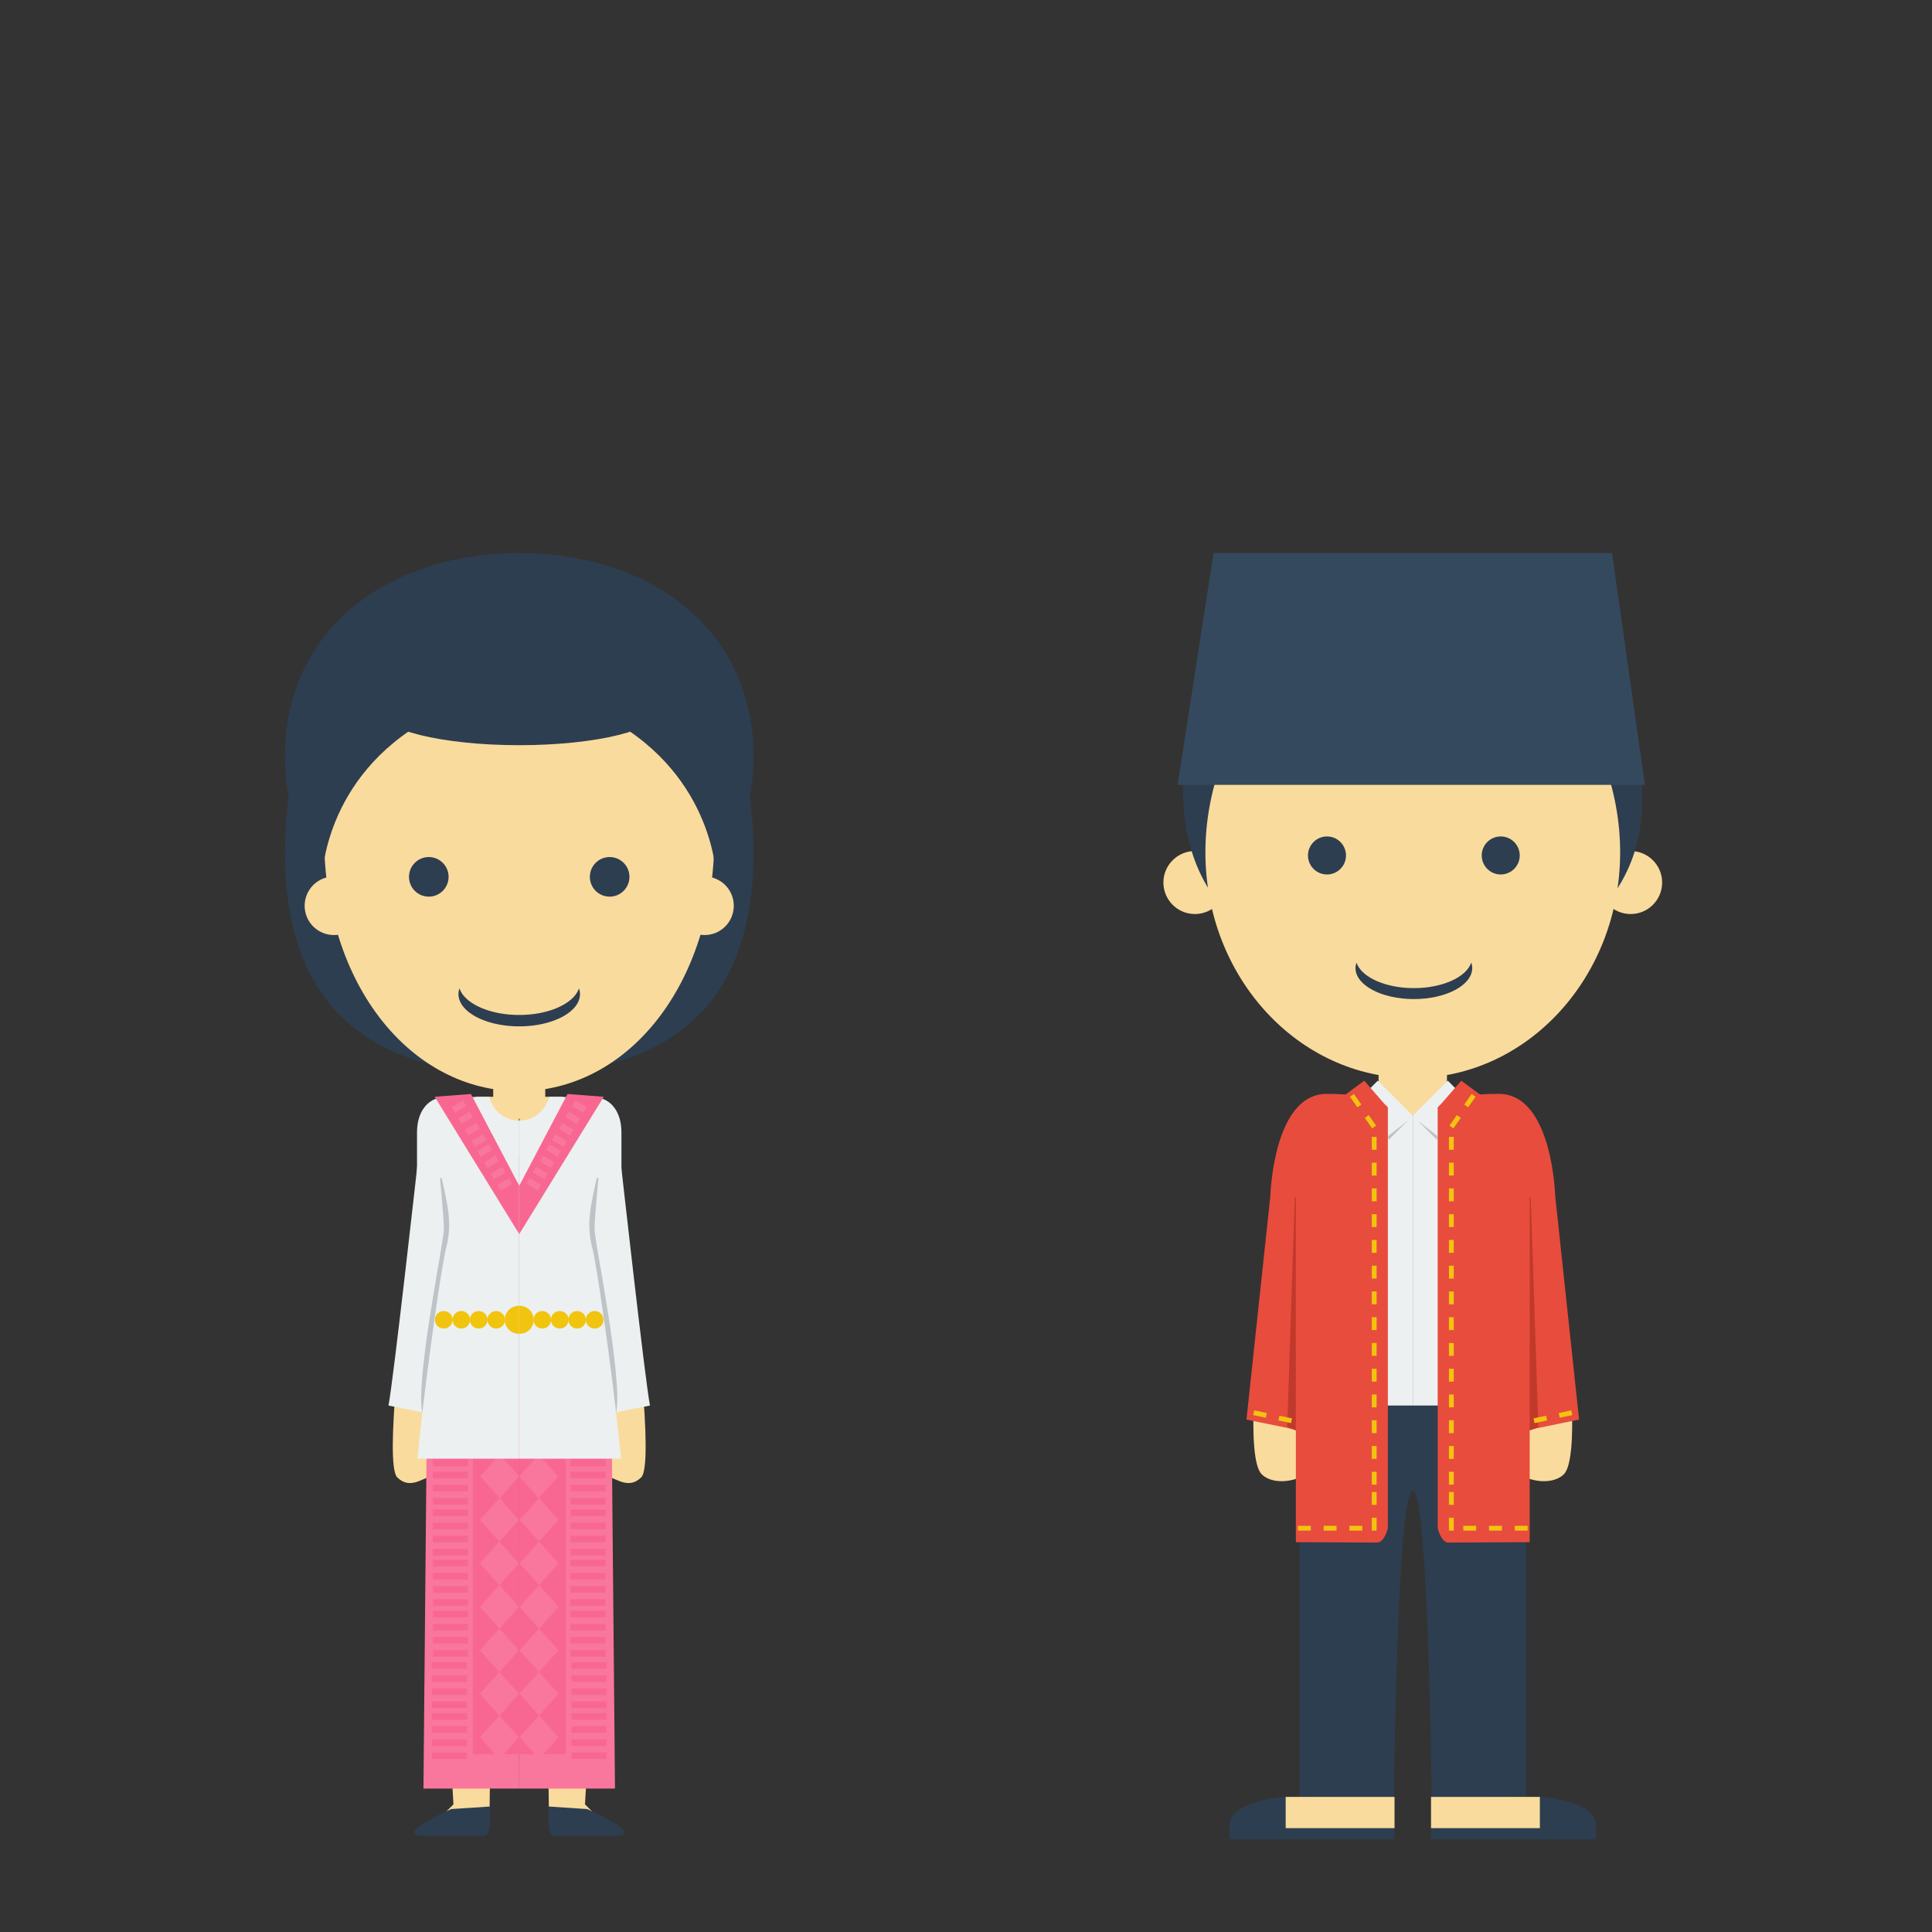 <svg height="800" width="800" xmlns="http://www.w3.org/2000/svg"><rect width="100%" height="100%" fill="#333333" stroke="none"/><g fill="none" fill-rule="evenodd"><path d="M215 409.258c53.572 0 97-43.039 97-96.129S268.571 229 215 229c-53.572 0-97 31.038-97 84.13 0 53.09 43.428 96.128 97 96.128" fill="#2d3e50"/><path d="M215 444.749c53.572 0 97-20.76 97-91.87C312 281.773 268.571 237 215 237c-53.572 0-97 44.773-97 115.88 0 71.11 43.428 91.87 97 91.87" fill="#2d3e50"/><g fill="#f9db9d"><path d="M138.266 387.185c6.69 0 12.116-5.427 12.116-12.122s-5.425-12.123-12.116-12.123-12.116 5.428-12.116 12.123 5.425 12.122 12.116 12.122m153.468 0c6.691 0 12.116-5.427 12.116-12.122s-5.425-12.123-12.116-12.123-12.116 5.428-12.116 12.123 5.425 12.122 12.116 12.122"/></g><path d="M204.23 463.202h21.539v-18.099H204.23z" fill="#f9db9d"/><path d="M215 451.838c44.61 0 80.773-43.846 80.773-104.922S259.61 255 215 255s-80.773 30.84-80.773 91.916S170.39 451.838 215 451.838" fill="#f9db9d"/><g fill="#2d3e50"><path d="M177.556 371.281a8.193 8.193 0 0 0 8.19-8.195c0-4.527-3.666-8.196-8.19-8.196s-8.191 3.67-8.191 8.196a8.193 8.193 0 0 0 8.19 8.195m74.89 0a8.193 8.193 0 0 0 8.191-8.195c0-4.527-3.667-8.196-8.19-8.196s-8.192 3.67-8.192 8.196a8.193 8.193 0 0 0 8.191 8.195m-62.188 37.977c-.257.767-.415 1.553-.415 2.36 0 7.385 11.264 13.372 25.158 13.372 13.895 0 25.158-5.987 25.158-13.372 0-.807-.157-1.593-.415-2.36-2.1 6.258-12.366 11.013-24.743 11.013s-22.643-4.755-24.743-11.013"/><path d="M214.993 250c-69.468 2.459-88.202 52.625-81.594 113.451 0 0 .531-41.623 43.907-65.582 0 0 9.68-6.231 37.687-7.05s37.687 7.05 37.687 7.05c43.376 23.959 43.907 65.582 43.907 65.582 6.608-60.826-12.126-110.992-81.594-113.451"/><path d="M215 308.567c32.063 0 58.055-6.43 58.055-14.363 0-7.932-25.992-14.363-58.055-14.363s-58.055 6.431-58.055 14.363c0 7.933 25.992 14.363 58.055 14.363"/></g><path d="M172.537 487.795s0 29.633-2.692 40.408c-2.693 10.776-10.77 78.122-5.385 83.51s10.77 0 13.462 0 13.462-123.918 13.462-123.918zm14.215 241.83l1.018 17.534-.018.003-3 3c-1 1 0 2 6 1 5.055-.843 10.094-2.477 11.562-2.973l.438-.027s.039-6.708.235-18.537z" fill="#f9db9d"/><path d="M186.83 749.1s-24.986 11.062-11.118 11.062h24.927c3.307 0 2.153-12.123 2.153-12.123z" fill="#2d3e50"/><path d="M215 740.6l-.14-181.35h-37.844l-1.675 181.35z" fill="#f9769d"/><path d="M195.795 726.393H215V559.249h-19.205z" fill="#f86792"/><path d="M206.79 710.358l-8.07 9.001 8.07 9 8.07-9zm0-36l-8.07 9 8.07 9 8.07-9zm0-36.003l-8.07 9.001 8.07 9 8.07-9zm.14-36.001l-8.07 9 8.07 9.001 8.07-9.001z" fill="#f9769d"/><path d="M206.79 692.358l-8.07 9 8.07 9 8.07-9zm0-36.002l-8.07 9 8.07 9.001 8.07-9zm0-36.001l-8.07 9 8.07 9 8.07-9zm0-36.002l-8.07 9 8.07 9.001 8.07-9z" fill="#f9769d"/><path d="M178.86 690.985h14.511v-2.714H178.86zm0 5.43h14.511V693.7H178.86zm0 5.429h14.511v-2.715H178.86zm0 5.429h14.511v-2.714H178.86zm0 4.799h14.511v-2.715H178.86zm0 5.429h14.511v-2.714H178.86zm0 5.429h14.511v-2.714H178.86zm0 5.43h14.511v-2.715H178.86zm.43-79.747h14.511v-2.714H179.29zm0 5.43h14.511v-2.714H179.29zm0 5.43h14.511v-2.715H179.29zm0 5.429h14.511v-2.715H179.29zm0 4.799h14.511v-2.715H179.29zm0 5.429h14.511v-2.715H179.29zm0 5.429h14.511v-2.714H179.29zm0 5.43h14.511v-2.715H179.29zm-.102-79.291h14.511v-2.715h-14.511zm0 5.429h14.511v-2.715h-14.511zm0 5.429h14.511v-2.714h-14.511zm0 5.43h14.511v-2.715h-14.511zm0 4.798h14.511v-2.714h-14.511zm0 5.43h14.511v-2.715h-14.511zm0 5.429h14.511v-2.715h-14.511zm0 5.429h14.511v-2.714h-14.511z" fill="#f86792"/><path d="M206.93 565.863l-8.07 9 8.07 9.001 8.07-9z" fill="#f9769d"/><path d="M179.29 569.772h14.511v-2.715H179.29zm0 5.429h14.511v-2.715H179.29zm0 5.429h14.511v-2.714H179.29zm0 5.43h14.511v-2.715H179.29zm0 4.798h14.511v-2.714H179.29zm0 5.43h14.511v-2.715H179.29zm0 5.429h14.511v-2.715H179.29zm0 5.429h14.511v-2.714H179.29z" fill="#f86792"/><path d="M196.867 478.806h17.993v-24.654h-17.993z" fill="#f9db9d"/><path d="M173 481s-10.14 91-12.14 101l20 4 13.392-79.838v-21z" fill="#ecf0f1"/><path d="M181.752 483.162S183.819 504 183.819 509s-11.882 62-8.959 76l12.892-12.838 4.688-89h-9.688" fill="#bec3c7"/><path d="M215 604V464c-10 0-12.501-9.847-12.501-9.847-5.371 0-21.131.483-22 .847-3.562 1.174-7.823 5.35-7.823 13.937v18.857h10.216c2.812 12.633 4.4 19.467 1.7 29.549-.394 1.474-1.601 8.654-1.601 8.654-2.075 12.09-7.542 50.561-10.141 78.003z" fill="#ecf0f1"/><g fill="#f1c40f"><path d="M215 540.732c-.047-.002-.092-.014-.139-.014a5.782 5.782 0 1 0 0 11.563c.047 0 .092-.012.139-.014z"/><path d="M183.782 550.113a3.613 3.613 0 1 0 0-7.227 3.614 3.614 0 1 0 0 7.227m3.614-3.613a3.614 3.614 0 1 1 7.228 0 3.614 3.614 0 0 1-7.228 0m10.84 3.613a3.613 3.613 0 1 0 0-7.227 3.614 3.614 0 1 0 0 7.227m3.615-3.613a3.614 3.614 0 1 1 7.228 0 3.614 3.614 0 0 1-7.228 0"/></g><path d="M215 491v20l-35-56.848L195 453z" fill="#f86792"/><path d="M191.749 455.66L187 458.459l1.378 2.34 4.749-2.798zm2.756 4.679l-4.749 2.798 1.378 2.338 4.749-2.797zm2.755 4.678l-4.749 2.798 1.378 2.339 4.749-2.798zm2.756 4.678l-4.749 2.798 1.378 2.339 4.749-2.797zm2.436 4.135l-4.749 2.798 1.377 2.338 4.749-2.797zm2.755 4.678l-4.749 2.798 1.378 2.339 4.749-2.797zm2.756 4.678l-4.749 2.797 1.378 2.34 4.749-2.798zm2.755 4.679l-4.749 2.797 1.378 2.339 4.749-2.798z" fill="#f9769d"/><path d="M257.463 487.795s0 29.633 2.692 40.408c2.693 10.776 10.77 78.122 5.385 83.51s-10.77 0-13.462 0-13.462-123.918-13.462-123.918zm-14.215 241.83l-1.018 17.534.018.003 3 3c1 1 0 2-6 1-5.055-.843-10.094-2.477-11.562-2.973l-.438-.027s-.039-6.708-.235-18.537z" fill="#f9db9d"/><path d="M243.17 749.1s24.986 11.062 11.118 11.062H229.36c-3.307 0-2.153-12.123-2.153-12.123z" fill="#2d3e50"/><path d="M215 740.6l.14-181.35h37.844l1.675 181.35z" fill="#f9769d"/><path d="M215 726.393h19.205V559.249H215z" fill="#f86792"/><path d="M223.21 710.358l8.07 9.001-8.07 9-8.07-9zm0-36l8.07 9-8.07 9-8.07-9zm0-36.003l8.07 9.001-8.07 9-8.07-9zm-.14-36.001l8.07 9-8.07 9.001-8.07-9.001z" fill="#f9769d"/><path d="M223.21 692.358l8.07 9-8.07 9-8.07-9zm0-36.002l8.07 9-8.07 9.001-8.07-9zm0-36.001l8.07 9-8.07 9-8.07-9zm0-36.002l8.07 9-8.07 9.001-8.07-9z" fill="#f9769d"/><path d="M236.629 690.985h14.511v-2.714h-14.511zm0 5.43h14.511V693.7h-14.511zm0 5.429h14.511v-2.715h-14.511zm0 5.429h14.511v-2.714h-14.511zm0 4.799h14.511v-2.715h-14.511zm0 5.429h14.511v-2.714h-14.511zm0 5.429h14.511v-2.714h-14.511zm0 5.43h14.511v-2.715h-14.511zm-.43-79.747h14.511v-2.714h-14.511zm0 5.43h14.511v-2.714h-14.511zm0 5.43h14.511v-2.715h-14.511zm0 5.429h14.511v-2.715h-14.511zm0 4.799h14.511v-2.715h-14.511zm0 5.429h14.511v-2.715h-14.511zm0 5.429h14.511v-2.714h-14.511zm0 5.43h14.511v-2.715h-14.511zm.102-79.291h14.511v-2.715h-14.511zm0 5.429h14.511v-2.715h-14.511zm0 5.429h14.511v-2.714h-14.511zm0 5.43h14.511v-2.715h-14.511zm0 4.798h14.511v-2.714h-14.511zm0 5.43h14.511v-2.715h-14.511zm0 5.429h14.511v-2.715h-14.511zm0 5.429h14.511v-2.714h-14.511z" fill="#f86792"/><path d="M223.07 565.863l8.07 9-8.07 9.001-8.07-9z" fill="#f9769d"/><path d="M236.199 569.772h14.511v-2.715h-14.511zm0 5.429h14.511v-2.715h-14.511zm0 5.429h14.511v-2.714h-14.511zm0 5.43h14.511v-2.715h-14.511zm0 4.798h14.511v-2.714h-14.511zm0 5.43h14.511v-2.715h-14.511zm0 5.429h14.511v-2.715h-14.511zm0 5.429h14.511v-2.714h-14.511z" fill="#f86792"/><path d="M215.14 478.806h17.993v-24.654H215.14z" fill="#f9db9d"/><path d="M257 481s10.14 91 12.14 101l-20 4-13.392-79.838v-21z" fill="#ecf0f1"/><path d="M248.248 483.162S246.181 504 246.181 509s11.882 62 8.959 76l-12.892-12.838-4.688-89h9.688" fill="#bec3c7"/><path d="M215 604V464c10 0 12.501-9.847 12.501-9.847 5.371 0 21.131.483 22 .847 3.562 1.174 7.822 5.35 7.822 13.937v18.857h-10.215c-2.812 12.633-4.4 19.467-1.7 29.549.394 1.474 1.601 8.654 1.601 8.654 2.075 12.09 7.542 50.561 10.141 78.003z" fill="#ecf0f1"/><g fill="#f1c40f"><path d="M215 540.732c.047-.002.092-.014.139-.014a5.782 5.782 0 1 1 0 11.563c-.047 0-.092-.012-.139-.014z"/><path d="M246.218 550.113a3.613 3.613 0 1 1 0-7.227 3.614 3.614 0 1 1 0 7.227m-3.614-3.613a3.614 3.614 0 1 0-7.228 0 3.614 3.614 0 0 0 7.228 0m-10.84 3.613a3.613 3.613 0 1 1 0-7.227 3.614 3.614 0 1 1 0 7.227m-3.615-3.613a3.614 3.614 0 1 0-7.228 0 3.614 3.614 0 0 0 7.228 0"/></g><path d="M215 491v20l35-56.848L235 453z" fill="#f86792"/><path d="M238.251 455.66l4.749 2.798-1.378 2.34-4.749-2.798zm-2.756 4.679l4.749 2.798-1.378 2.338-4.749-2.797zm-2.755 4.678l4.749 2.798-1.378 2.339-4.749-2.798zm-2.756 4.678l4.749 2.798-1.378 2.339-4.749-2.797zm-2.436 4.135l4.749 2.798-1.377 2.338-4.749-2.797zm-2.755 4.678l4.749 2.798-1.378 2.339-4.749-2.797zm-2.756 4.678l4.749 2.797-1.378 2.34-4.749-2.798zm-2.755 4.679l4.749 2.797-1.378 2.339-4.749-2.798z" fill="#f9769d"/><path d="M570.84 461.88h28.32v-23.797h-28.32z" fill="#f9db9d"/><path d="M675.217 378.483c7.204 0 13.043-5.84 13.043-13.043 0-7.204-5.839-13.044-13.043-13.044s-13.043 5.84-13.043 13.044c0 7.203 5.839 13.043 13.043 13.043m-180.434 0c7.204 0 13.043-5.84 13.043-13.043 0-7.204-5.839-13.044-13.043-13.044s-13.043 5.84-13.043 13.044c0 7.203 5.839 13.043 13.043 13.043" fill="#f9db9d"/><path d="M585 405.678c52.827 0 108.457-29.678 92.108-97.304-8.906-36.84-39.281-76.24-92.108-76.24s-91.07 60.74-93.526 76.24C480.126 380 532.173 405.678 585 405.678" fill="#2d3e50"/><path d="M585 446.418c47.424 0 85.869-41.851 85.869-93.478 0-51.626-38.445-100-85.869-100s-85.869 48.374-85.869 100c0 51.627 38.445 93.478 85.869 93.478" fill="#f9db9d"/><g fill="#2d3e50"><path d="M549.477 362.099c4.346 0 7.869-3.525 7.869-7.873s-3.523-7.873-7.87-7.873-7.868 3.525-7.868 7.873 3.523 7.873 7.869 7.873m71.942 0c4.346 0 7.869-3.525 7.869-7.873s-3.523-7.873-7.87-7.873-7.868 3.525-7.868 7.873 3.523 7.873 7.869 7.873m-59.74 36.482c-.248.737-.4 1.492-.4 2.267 0 7.095 10.821 12.846 24.168 12.846 13.348 0 24.17-5.75 24.17-12.846 0-.775-.153-1.53-.4-2.267-2.018 6.012-11.88 10.58-23.77 10.58-11.889 0-21.75-4.568-23.769-10.58"/></g><path d="M502.5 229l-14.865 96h193.5L667.5 229z" fill="#34495e"/><path d="M585 617.26V579h-46.899v164.874l39.086.185s1.299-126.8 7.813-126.8" fill="#2d3e50"/><path d="M573 462l-.568 120H585V462z" fill="#ecf0f1"/><path d="M570.496 447.496l-7.5 7.5L578.5 470.5l6.5-8.5z" fill="#ecf0f1"/><path d="M528.953 480.019s-4.348 56.522-6.522 67.391c-2.174 10.87-6.52 56.522 0 63.043 6.522 6.522 26.087 2.174 28.261-15.217s6.522-78.261 6.522-78.261v-36.956z" fill="#f9db9d"/><path d="M526.004 495.384l-9.869 92.435 24.75 5.065 6.75-97.5z" fill="#e84c3d"/><path d="M536.675 480.019L533 590.999l5.1 1.885z" fill="#c1392b"/><path d="M574.684 458.634V632.74s-1.321 6-4.485 6-33.611-.157-33.611-.157V495.618h-10.583s1.015-42.678 23.407-42.678 25.272 5.694 25.272 5.694" fill="#e84c3d"/><path d="M564.918 447.496l-9.765 7.183 11.476 13.602 8.054-9.546z" fill="#e84c3d"/><g fill="#f1c40f"><path d="M568.022 529.422h2v-5.333h-2zm0-10.666h2v-5.333h-2zm0 21.333h2v-5.333h-2zm0-64h2v-5.333h-2zm0 21.333h2v-5.333h-2zm0-10.666h2v-5.333h-2zm0 21.333h2v-5.333h-2zm0 42.667h2v-5.333h-2zm0 21.333h2v-5.333h-2zm0-10.667h2v-5.333h-2zm0 21.334h2v-5.333h-2zm0 10.666h2v-5.333h-2zm0 21.334h2v-5.333h-2zm0-10.667h2v-5.333h-2zM559 454.147l3.06 4.369 1.637-1.147-3.059-4.369zm6.118 8.738l3.06 4.37 1.637-1.148-3.059-4.369zM524.566 585.11l-5.217-1.11-.416 1.958 5.217 1.108zM535 587.327l-5.217-1.11-.416 1.957 5.217 1.109zm23.765 46.473h5.333v-2h-5.333zm-21.333 0h5.333v-2h-5.333zm10.666 0h5.333v-2h-5.333zm19.924 0h2v-5.333h-2zm0-10.667h2V617.8h-2z"/></g><path d="M583 464l-8.316 6.5.316 1.5z" fill="#bec3c7"/><path d="M530.983 744.059s-21.886 1.953-21.886 11.717v5.858h68.346v-17.575z" fill="#2d3e50"/><path d="M532.375 757h45.068v-12.941h-45.068z" fill="#f9db9d"/><path d="M585 617.26V579h46.899v164.874l-39.086.185s-1.299-126.8-7.813-126.8" fill="#2d3e50"/><path d="M597 462l.568 120H585V462z" fill="#ecf0f1"/><path d="M599.504 447.496l7.5 7.5L591.5 470.5 585 462z" fill="#ecf0f1"/><path d="M641.047 480.019s4.348 56.522 6.522 67.391c2.174 10.87 6.52 56.522 0 63.043-6.522 6.522-26.087 2.174-28.261-15.217s-6.522-78.261-6.522-78.261v-36.956z" fill="#f9db9d"/><path d="M643.996 495.384l9.869 92.435-24.75 5.065-6.75-97.5z" fill="#e84c3d"/><path d="M633.325 480.019L637 590.999l-5.1 1.885z" fill="#c1392b"/><path d="M595.316 458.634V632.74s1.321 6 4.485 6 33.611-.157 33.611-.157V495.618h10.583s-1.015-42.678-23.407-42.678-25.272 5.694-25.272 5.694" fill="#e84c3d"/><path d="M605.082 447.496l9.765 7.183-11.476 13.602-8.054-9.546z" fill="#e84c3d"/><path d="M599.978 529.422h2v-5.333h-2zm0-10.666h2v-5.333h-2zm0 21.333h2v-5.333h-2zm0-64h2v-5.333h-2zm0 21.333h2v-5.333h-2zm0-10.666h2v-5.333h-2zm0 21.333h2v-5.333h-2zm0 42.667h2v-5.333h-2zm0 21.333h2v-5.333h-2zm0-10.667h2v-5.333h-2zm0 21.334h2v-5.333h-2zm0 10.666h2v-5.333h-2zm0 21.334h2v-5.333h-2zm0-10.667h2v-5.333h-2zM611 454.147l-3.06 4.369-1.637-1.147 3.059-4.369zm-6.118 8.738l-3.06 4.37-1.637-1.148 3.059-4.369zm40.552 122.224l5.217-1.11.416 1.958-5.217 1.108zM635 587.327l5.217-1.11.416 1.957-5.217 1.109zM605.902 633.8h5.333v-2h-5.333zm21.333 0h5.333v-2h-5.333zm-10.666 0h5.333v-2h-5.333zm-16.591 0h2v-5.333h-2zm0-10.667h2V617.8h-2z" fill="#f1c40f"/><path d="M587 464l8.316 6.5L595 472z" fill="#bec3c7"/><path d="M639.017 744.059s21.886 1.953 21.886 11.717v5.858h-68.346v-17.575z" fill="#2d3e50"/><path d="M592.557 757h45.068v-12.941h-45.068z" fill="#f9db9d"/></g></svg>